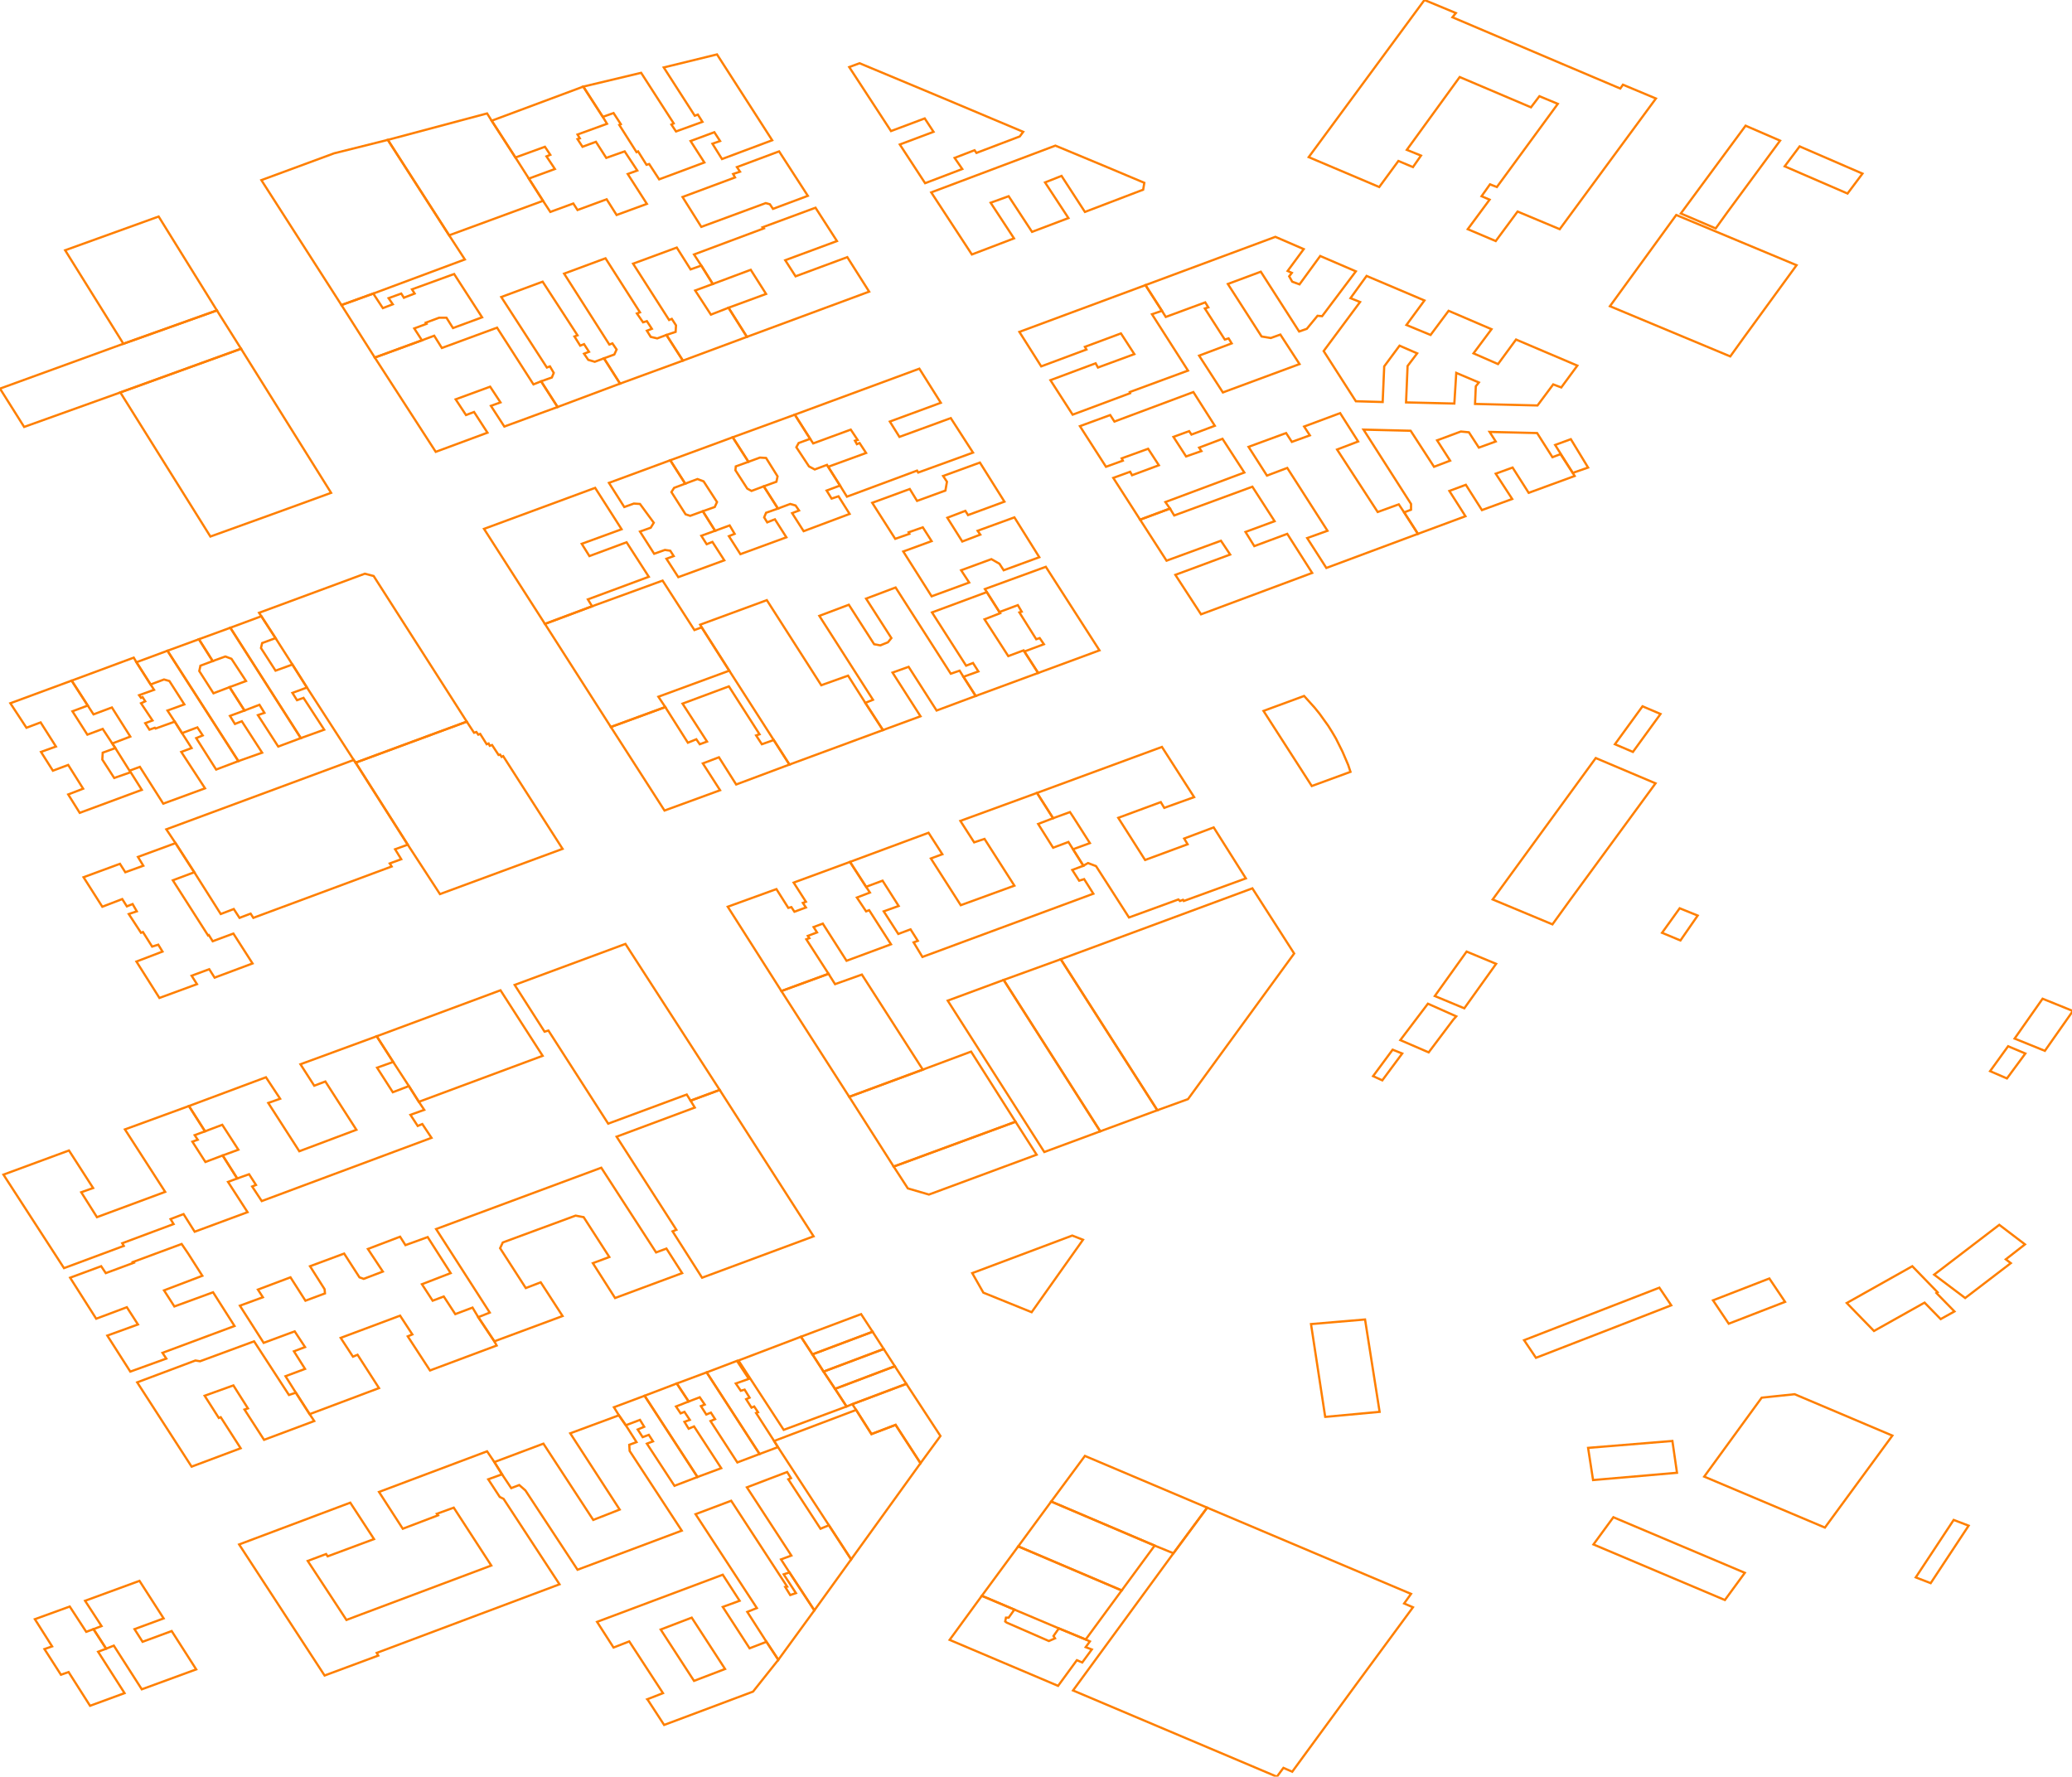 <?xml version="1.0" encoding="iso-8859-1" standalone="no"?>
<!DOCTYPE svg PUBLIC "-//W3C//DTD SVG 1.0//EN" "http://www.w3.org/TR/2001/REC-SVG-20010904/DTD/svg10.dtd">
<svg xmlns="http://www.w3.org/2000/svg" width="933" height="800">
<path style="fill:rgb(255, 0, 0);fill-opacity:0;fill-rule:evenodd;stroke:rgb(255, 127, 0);stroke-width:1;" d="M 483.175, 761.173 L 528.387, 699.396 L 543.572, 678.861 L 635.375, 717.688 L 632.269, 722.002 L 636.238, 723.727 L 610.699, 758.412 L 581.881, 797.757 L 577.912, 796.031 L 574.978, 800 L 483.175, 761.173 z "/>
<path style="fill:rgb(0, 255, 0);fill-opacity:0;fill-rule:evenodd;stroke:rgb(255, 127, 0);stroke-width:1;" d="M 477.653, 431.924 L 563.934, 400 L 582.744, 429.336 L 534.944, 494.909 L 521.139, 499.914 L 477.653, 431.924 z "/>
<path style="fill:rgb(0, 0, 255);fill-opacity:0;fill-rule:evenodd;stroke:rgb(255, 127, 0);stroke-width:1;" d="M 107.679, 695.427 L 157.722, 676.618 L 168.421, 693.011 L 147.541, 700.777 L 146.851, 699.741 L 138.568, 702.847 L 155.997, 729.422 L 162.381, 727.006 L 162.381, 727.006 L 221.225, 704.918 L 204.314, 678.861 L 196.721, 681.622 L 197.239, 682.312 L 181.363, 688.352 L 170.664, 671.786 L 219.327, 653.494 L 222.606, 658.326 L 226.057, 663.848 L 219.845, 666.091 L 225.022, 674.029 L 226.747, 674.892 L 251.941, 713.374 L 169.629, 744.262 L 170.319, 745.47 L 146.16, 754.443 L 107.679, 695.427 z "/>
<path style="fill:rgb(255, 255, 0);fill-opacity:0;fill-rule:evenodd;stroke:rgb(255, 127, 0);stroke-width:1;" d="M 74.892, 373.425 L 159.275, 342.192 L 160.138, 343.399 L 183.607, 380.328 L 177.912, 382.399 L 180.673, 386.885 L 175.496, 388.783 L 176.359, 390.164 L 114.064, 413.287 L 112.856, 411.389 L 107.852, 413.287 L 105.263, 409.318 L 99.396, 411.562 L 87.489, 392.752 L 79.034, 379.638 L 74.892, 373.425 z "/>
<path style="fill:rgb(255, 0, 0);fill-opacity:0;fill-rule:evenodd;stroke:rgb(255, 127, 0);stroke-width:1;" d="M 54.185, 176.704 L 108.542, 157.032 L 149.094, 221.915 L 122.519, 231.579 L 94.737, 241.588 L 54.185, 176.704 z "/>
<path style="fill:rgb(0, 255, 0);fill-opacity:0;fill-rule:evenodd;stroke:rgb(255, 127, 0);stroke-width:1;" d="M 116.652, 275.928 L 164.28, 258.326 L 168.248, 259.362 L 210.181, 324.935 L 160.138, 343.399 L 159.275, 342.192 L 138.223, 309.577 L 131.665, 299.223 L 124.072, 287.317 L 117.688, 277.481 L 116.652, 275.928 z "/>
<path style="fill:rgb(0, 0, 255);fill-opacity:0;fill-rule:evenodd;stroke:rgb(255, 127, 0);stroke-width:1;" d="M 108.024, 587.921 L 118.378, 584.124 L 116.135, 580.673 L 130.802, 575.151 L 137.532, 585.677 L 146.333, 582.399 L 146.16, 580.5 L 139.603, 570.147 L 154.961, 564.452 L 161.864, 575.151 L 163.762, 575.841 L 172.39, 572.563 L 165.66, 562.381 L 180.155, 556.859 L 182.571, 560.656 L 192.58, 557.032 L 202.934, 573.253 L 189.991, 578.257 L 194.823, 585.677 L 199.827, 583.779 L 205.004, 591.717 L 212.77, 588.783 L 215.358, 593.097 L 222.606, 603.969 L 223.641, 605.867 L 193.615, 617.084 L 183.607, 601.726 L 185.677, 600.863 L 180.155, 592.407 L 153.408, 602.416 L 158.93, 610.871 L 161.001, 610.009 L 170.664, 625.022 L 139.431, 636.756 L 133.218, 627.092 L 128.559, 619.672 L 137.36, 616.393 L 132.355, 608.456 L 137.36, 606.557 L 132.701, 599.482 L 118.723, 604.659 L 108.024, 587.921 z "/>
<path style="fill:rgb(255, 255, 0);fill-opacity:0;fill-rule:evenodd;stroke:rgb(255, 127, 0);stroke-width:1;" d="M 160.138, 343.399 L 210.181, 324.935 L 213.46, 329.94 L 214.495, 329.594 L 215.358, 330.802 L 216.221, 330.457 L 219.154, 335.116 L 220.017, 334.771 L 220.535, 335.807 L 221.57, 335.462 L 224.504, 339.948 L 225.194, 339.776 L 225.884, 340.811 L 226.575, 340.466 L 253.322, 382.226 L 198.102, 402.588 L 183.607, 380.328 L 160.138, 343.399 z "/>
<path style="fill:rgb(255, 0, 0);fill-opacity:0;fill-rule:evenodd;stroke:rgb(255, 127, 0);stroke-width:1;" d="M 231.752, 443.486 L 281.622, 425.022 L 324.072, 490.768 L 310.958, 495.6 L 309.232, 492.839 L 273.857, 505.953 L 246.937, 464.021 L 245.211, 464.538 L 231.752, 443.486 z "/>
<path style="fill:rgb(0, 255, 0);fill-opacity:0;fill-rule:evenodd;stroke:rgb(255, 127, 0);stroke-width:1;" d="M 277.653, 511.821 L 312.856, 498.706 L 310.958, 495.6 L 324.072, 490.768 L 366.35, 556.687 L 316.135, 575.324 L 302.847, 554.443 L 304.573, 553.753 L 277.653, 511.821 z "/>
<path style="fill:rgb(0, 0, 255);fill-opacity:0;fill-rule:evenodd;stroke:rgb(255, 127, 0);stroke-width:1;" d="M 117.688, 81.104 L 150.475, 69.025 L 174.633, 62.985 L 202.243, 105.953 L 209.318, 116.825 L 168.076, 132.183 L 153.753, 137.36 L 117.688, 81.104 z "/>
<path style="fill:rgb(255, 255, 0);fill-opacity:0;fill-rule:evenodd;stroke:rgb(255, 127, 0);stroke-width:1;" d="M 382.744, 388.093 L 418.119, 374.978 L 424.331, 384.642 L 419.154, 386.54 L 432.614, 407.593 L 456.773, 398.792 L 443.313, 377.739 L 438.654, 379.292 L 432.442, 369.629 L 466.954, 357.032 L 474.202, 368.421 L 467.472, 371.009 L 474.202, 381.708 L 481.104, 379.12 L 483.175, 382.399 L 487.834, 389.819 L 482.83, 391.717 L 485.936, 396.549 L 488.179, 395.858 L 492.321, 402.416 L 415.358, 430.889 L 411.389, 424.331 L 413.287, 423.641 L 410.009, 418.464 L 404.487, 420.535 L 397.929, 410.354 L 404.659, 407.938 L 397.412, 396.549 L 389.991, 399.31 L 382.744, 388.093 z "/>
<path style="fill:rgb(255, 0, 0);fill-opacity:0;fill-rule:evenodd;stroke:rgb(255, 127, 0);stroke-width:1;" d="M 85.073, 498.016 L 119.758, 485.073 L 126.143, 494.737 L 120.794, 496.635 L 134.771, 518.378 L 160.483, 508.714 L 146.506, 486.972 L 141.501, 488.87 L 135.289, 479.206 L 169.629, 466.609 L 177.049, 478.171 L 169.802, 480.759 L 176.877, 491.803 L 184.124, 489.042 L 188.611, 496.117 L 191.027, 499.741 L 184.814, 501.984 L 188.093, 506.989 L 190.164, 506.126 L 194.305, 512.338 L 117.86, 540.811 L 113.546, 534.254 L 115.272, 533.563 L 112.166, 528.732 L 106.816, 530.63 L 100.259, 520.276 L 107.334, 517.688 L 100.086, 506.471 L 92.321, 509.405 L 85.073, 498.016 z "/>
<path style="fill:rgb(0, 255, 0);fill-opacity:0;fill-rule:evenodd;stroke:rgb(255, 127, 0);stroke-width:1;" d="M 196.376, 553.408 L 270.751, 525.798 L 295.427, 563.934 L 300.086, 562.209 L 307.161, 573.253 L 276.963, 584.469 L 266.954, 568.766 L 274.374, 566.005 L 262.813, 548.059 L 259.189, 547.368 L 226.402, 559.448 L 225.194, 562.036 L 236.756, 579.983 L 243.486, 577.394 L 253.322, 592.58 L 222.606, 603.969 L 215.358, 593.097 L 220.535, 591.027 L 196.376, 553.408 z "/>
<path style="fill:rgb(0, 0, 255);fill-opacity:0;fill-rule:evenodd;stroke:rgb(255, 127, 0);stroke-width:1;" d="M 596.031, 158.067 L 612.425, 135.979 L 608.11, 134.254 L 615.358, 124.245 L 641.415, 135.289 L 633.305, 146.333 L 644.176, 150.82 L 652.286, 139.948 L 671.613, 148.231 L 663.503, 159.103 L 674.547, 163.934 L 682.657, 152.89 L 710.267, 164.625 L 703.02, 174.461 L 699.396, 173.08 L 692.321, 182.571 L 664.193, 181.881 L 664.538, 173.943 L 665.919, 172.217 L 655.738, 167.903 L 654.875, 181.708 L 633.132, 181.191 L 633.822, 164.797 L 638.136, 159.103 L 630.198, 155.651 L 623.296, 164.97 L 622.606, 181.018 L 610.526, 180.673 L 596.031, 158.067 z "/>
<path style="fill:rgb(255, 255, 0);fill-opacity:0;fill-rule:evenodd;stroke:rgb(255, 127, 0);stroke-width:1;" d="M 466.954, 357.032 L 523.21, 336.324 L 537.705, 358.93 L 524.245, 363.762 L 522.692, 361.173 L 503.538, 368.248 L 515.617, 387.23 L 534.771, 380.155 L 533.218, 377.567 L 546.506, 372.563 L 561.001, 395.513 L 533.046, 405.695 L 532.701, 405.177 L 531.32, 405.695 L 530.63, 405.004 L 508.369, 413.115 L 493.529, 389.991 L 489.905, 388.611 L 487.834, 389.819 L 483.175, 382.399 L 490.768, 379.638 L 483.175, 367.731 L 481.795, 365.66 L 474.202, 368.421 L 466.954, 357.032 z "/>
<path style="fill:rgb(255, 0, 0);fill-opacity:0;fill-rule:evenodd;stroke:rgb(255, 127, 0);stroke-width:1;" d="M 245.384, 280.932 L 266.609, 272.994 L 298.361, 261.432 L 312.683, 283.693 L 315.962, 282.485 L 328.387, 301.984 L 296.462, 313.719 L 299.569, 318.378 L 275.065, 327.351 L 245.384, 280.932 z "/>
<path style="fill:rgb(0, 255, 0);fill-opacity:0;fill-rule:evenodd;stroke:rgb(255, 127, 0);stroke-width:1;" d="M 767.386, 664.884 L 793.27, 629.336 L 808.11, 627.783 L 852.114, 646.419 L 821.743, 687.834 L 767.386, 664.884 z "/>
<path style="fill:rgb(0, 0, 255);fill-opacity:0;fill-rule:evenodd;stroke:rgb(255, 127, 0);stroke-width:1;" d="M 724.935, 137.877 L 754.789, 96.808 L 808.973, 119.413 L 785.332, 151.855 L 779.12, 160.483 L 724.935, 137.877 z "/>
<path style="fill:rgb(255, 255, 0);fill-opacity:0;fill-rule:evenodd;stroke:rgb(255, 127, 0);stroke-width:1;" d="M 315.272, 281.277 L 345.298, 270.233 L 369.802, 308.542 L 381.881, 304.228 L 389.646, 316.48 L 397.584, 328.732 L 355.479, 344.262 L 348.404, 333.218 L 328.387, 301.984 L 315.962, 282.485 L 315.272, 281.277 z "/>
<path style="fill:rgb(255, 0, 0);fill-opacity:0;fill-rule:evenodd;stroke:rgb(255, 127, 0);stroke-width:1;" d="M 515.789, 128.387 L 574.288, 106.644 L 587.058, 112.166 L 579.81, 122.002 L 581.708, 122.865 L 580.5, 124.418 L 581.881, 126.833 L 585.16, 128.041 L 594.478, 115.272 L 610.526, 122.174 L 595.341, 142.364 L 593.27, 142.192 L 588.438, 148.059 L 584.987, 149.267 L 567.731, 122.347 L 552.89, 127.869 L 568.076, 151.51 L 572.217, 152.2 L 576.531, 150.647 L 585.16, 163.934 L 550.647, 176.704 L 539.948, 160.138 L 554.616, 154.616 L 553.236, 152.373 L 551.51, 152.89 L 542.537, 138.913 L 544.09, 138.395 L 542.709, 136.152 L 524.935, 142.709 L 523.21, 139.948 L 515.789, 128.387 z "/>
<path style="fill:rgb(0, 255, 0);fill-opacity:0;fill-rule:evenodd;stroke:rgb(255, 127, 0);stroke-width:1;" d="M 222.606, 658.326 L 244.694, 650.043 L 267.127, 684.383 L 279.034, 679.724 L 256.773, 645.384 L 278.689, 637.274 L 281.795, 641.76 L 286.626, 649.353 L 283.348, 650.561 L 283.52, 653.322 L 306.989, 689.215 L 260.052, 706.816 L 236.583, 671.096 L 233.822, 668.68 L 230.198, 670.06 L 226.057, 663.848 L 222.606, 658.326 z "/>
<path style="fill:rgb(0, 0, 255);fill-opacity:0;fill-rule:evenodd;stroke:rgb(255, 127, 0);stroke-width:1;" d="M 268.852, 730.285 L 325.453, 709.06 L 333.046, 720.794 L 325.453, 723.555 L 337.532, 742.192 L 345.125, 739.258 L 350.475, 747.368 L 339.085, 761.691 L 299.051, 776.704 L 291.631, 765.315 L 291.458, 765.142 L 298.533, 762.381 L 283.348, 739.085 L 276.273, 741.846 L 268.852, 730.285 z M 297.498, 733.736 L 312.511, 756.859 L 326.488, 751.51 L 311.475, 728.387 L 297.498, 733.736 z "/>
<path style="fill:rgb(255, 255, 0);fill-opacity:0;fill-rule:evenodd;stroke:rgb(255, 127, 0);stroke-width:1;" d="M 217.947, 238.136 L 267.99, 219.672 L 279.896, 238.309 L 261.95, 244.866 L 265.401, 250.388 L 282.14, 244.176 L 292.148, 259.707 L 264.711, 269.888 L 266.609, 272.994 L 245.384, 280.932 L 217.947, 238.136 z "/>
<path style="fill:rgb(255, 0, 0);fill-opacity:0;fill-rule:evenodd;stroke:rgb(255, 127, 0);stroke-width:1;" d="M 168.766, 161.001 L 189.991, 153.236 L 195.513, 151.165 L 198.965, 156.687 L 223.814, 147.541 L 240.207, 173.08 L 243.658, 171.7 L 251.079, 183.261 L 227.092, 192.062 L 221.053, 182.744 L 225.367, 181.191 L 220.708, 174.116 L 205.177, 179.81 L 209.836, 186.885 L 213.46, 185.505 L 219.5, 194.823 L 196.204, 203.451 L 168.766, 161.001 z "/>
<path style="fill:rgb(0, 255, 0);fill-opacity:0;fill-rule:evenodd;stroke:rgb(255, 127, 0);stroke-width:1;" d="M 348.576, 648.835 L 385.505, 634.858 L 392.407, 645.729 L 403.279, 641.588 L 414.495, 658.844 L 383.261, 702.157 L 373.253, 686.799 L 350.302, 651.596 L 348.576, 648.835 z "/>
<path style="fill:rgb(0, 0, 255);fill-opacity:0;fill-rule:evenodd;stroke:rgb(255, 127, 0);stroke-width:1;" d="M 672.131, 405.004 L 718.55, 341.329 L 745.47, 352.718 L 707.161, 405.004 L 699.051, 416.221 L 672.131, 405.004 z "/>
<path style="fill:rgb(255, 255, 0);fill-opacity:0;fill-rule:evenodd;stroke:rgb(255, 127, 0);stroke-width:1;" d="M 613.978, 193.443 L 635.203, 193.96 L 645.729, 210.181 L 652.977, 207.42 L 647.11, 198.274 L 657.808, 194.305 L 661.432, 194.651 L 665.919, 201.553 L 673.512, 198.792 L 670.751, 194.478 L 692.148, 194.996 L 699.051, 205.867 L 702.675, 204.487 L 708.197, 212.942 L 709.06, 214.323 L 688.352, 221.915 L 681.104, 210.526 L 673.512, 213.287 L 680.932, 224.676 L 667.299, 229.681 L 660.052, 218.292 L 652.632, 221.053 L 659.879, 232.442 L 638.481, 240.38 L 632.269, 230.716 L 635.375, 229.508 L 635.375, 226.92 L 613.978, 193.443 z "/>
<path style="fill:rgb(255, 0, 0);fill-opacity:0;fill-rule:evenodd;stroke:rgb(255, 127, 0);stroke-width:1;" d="M 275.065, 327.351 L 299.569, 318.378 L 309.75, 334.426 L 313.546, 332.873 L 315.099, 335.116 L 318.378, 333.909 L 307.334, 316.825 L 328.214, 309.06 L 342.019, 330.63 L 340.466, 331.148 L 343.054, 335.116 L 348.404, 333.218 L 355.479, 344.262 L 331.493, 353.236 L 323.727, 340.984 L 316.48, 343.745 L 324.245, 355.824 L 299.223, 364.97 L 275.065, 327.351 z "/>
<path style="fill:rgb(0, 255, 0);fill-opacity:0;fill-rule:evenodd;stroke:rgb(255, 127, 0);stroke-width:1;" d="M 513.374, 233.995 L 526.833, 228.991 L 528.732, 232.097 L 563.934, 219.154 L 573.943, 234.685 L 560.828, 239.517 L 564.797, 245.902 L 579.638, 240.38 L 590.854, 257.981 L 540.811, 276.618 L 529.249, 258.844 L 553.926, 249.698 L 549.784, 243.486 L 525.28, 252.459 L 513.374, 233.995 z "/>
<path style="fill:rgb(0, 0, 255);fill-opacity:0;fill-rule:evenodd;stroke:rgb(255, 127, 0);stroke-width:1;" d="M 357.895, 186.713 L 413.978, 166.005 L 423.641, 181.363 L 400.69, 189.819 L 405.004, 196.721 L 428.128, 188.266 L 438.136, 203.796 L 413.46, 212.77 L 412.942, 211.907 L 381.363, 223.641 L 378.257, 218.637 L 372.908, 210.181 L 389.991, 203.969 L 387.058, 199.482 L 385.85, 200 L 384.987, 198.447 L 386.195, 198.102 L 383.089, 193.443 L 366.178, 199.655 L 364.797, 197.584 L 357.895, 186.713 z "/>
<path style="fill:rgb(255, 255, 0);fill-opacity:0;fill-rule:evenodd;stroke:rgb(255, 127, 0);stroke-width:1;" d="M 451.941, 441.242 L 477.653, 431.924 L 521.139, 499.914 L 495.427, 509.405 L 451.941, 441.242 z "/>
<path style="fill:rgb(255, 0, 0);fill-opacity:0;fill-rule:evenodd;stroke:rgb(255, 127, 0);stroke-width:1;" d="M 174.633, 62.985 L 219.327, 51.078 L 221.398, 54.357 L 232.097, 70.923 L 238.136, 80.414 L 244.521, 90.423 L 202.243, 105.953 L 174.633, 62.985 z "/>
<path style="fill:rgb(0, 255, 0);fill-opacity:0;fill-rule:evenodd;stroke:rgb(255, 127, 0);stroke-width:1;" d="M 382.399, 493.874 L 415.531, 481.622 L 437.274, 473.512 L 457.291, 505.091 L 402.416, 525.28 L 382.399, 493.874 z "/>
<path style="fill:rgb(0, 0, 255);fill-opacity:0;fill-rule:evenodd;stroke:rgb(255, 127, 0);stroke-width:1;" d="M 61.777, 622.433 L 88.007, 612.597 L 90.078, 612.942 L 114.409, 603.969 L 130.112, 628.128 L 133.218, 627.092 L 139.431, 636.756 L 141.501, 639.862 L 118.896, 648.318 L 110.095, 634.685 L 111.648, 634.167 L 105.091, 623.814 L 92.148, 628.473 L 98.533, 638.481 L 99.396, 638.136 L 108.369, 652.114 L 86.281, 660.397 L 61.777, 622.433 z "/>
<path style="fill:rgb(255, 255, 0);fill-opacity:0;fill-rule:evenodd;stroke:rgb(255, 127, 0);stroke-width:1;" d="M 426.747, 450.561 L 451.941, 441.242 L 495.427, 509.405 L 470.233, 518.723 L 426.747, 450.561 z "/>
<path style="fill:rgb(255, 0, 0);fill-opacity:0;fill-rule:evenodd;stroke:rgb(255, 127, 0);stroke-width:1;" d="M 459.016, 149.439 L 515.789, 128.387 L 523.21, 139.948 L 518.723, 141.501 L 534.944, 166.868 L 508.714, 176.531 L 508.887, 177.049 L 483.003, 186.713 L 472.994, 171.182 L 493.356, 163.589 L 494.392, 165.487 L 510.785, 159.448 L 504.745, 150.129 L 488.525, 156.169 L 489.215, 157.377 L 468.852, 164.97 L 459.016, 149.439 z "/>
<path style="fill:rgb(0, 255, 0);fill-opacity:0;fill-rule:evenodd;stroke:rgb(255, 127, 0);stroke-width:1;" d="M 312.511, 114.582 L 343.917, 102.847 L 343.399, 102.33 L 367.213, 93.529 L 376.877, 108.542 L 353.581, 117.17 L 358.24, 124.418 L 381.536, 115.789 L 391.372, 131.32 L 336.324, 151.682 L 328.041, 138.568 L 344.953, 132.355 L 338.05, 121.484 L 320.966, 127.869 L 315.789, 119.586 L 312.511, 114.582 z "/>
<path style="fill:rgb(0, 0, 255);fill-opacity:0;fill-rule:evenodd;stroke:rgb(255, 127, 0);stroke-width:1;" d="M 37.619, 394.996 L 54.012, 388.956 L 56.428, 392.752 L 64.538, 389.819 L 62.123, 385.85 L 79.034, 379.638 L 87.489, 392.752 L 77.826, 396.376 L 93.701, 421.225 L 94.047, 421.053 L 95.772, 423.814 L 105.091, 420.362 L 113.719, 433.822 L 96.635, 440.207 L 94.219, 436.411 L 86.281, 439.344 L 88.697, 443.141 L 71.786, 449.353 L 61.432, 432.959 L 73.166, 428.473 L 71.268, 425.367 L 68.507, 426.23 L 64.366, 419.672 L 63.503, 420.017 L 57.981, 411.562 L 61.605, 410.354 L 59.707, 407.075 L 57.118, 408.11 L 55.047, 404.832 L 46.074, 408.283 L 37.619, 394.996 z "/>
<path style="fill:rgb(255, 255, 0);fill-opacity:0;fill-rule:evenodd;stroke:rgb(255, 127, 0);stroke-width:1;" d="M 562.209, 201.208 L 579.12, 194.996 L 581.708, 198.965 L 589.819, 196.031 L 587.23, 192.062 L 603.451, 186.022 L 611.562, 198.792 L 602.071, 202.416 L 620.362, 230.544 L 629.853, 227.092 L 632.269, 230.716 L 638.481, 240.38 L 597.239, 255.738 L 588.611, 242.278 L 597.757, 238.999 L 579.638, 210.699 L 570.492, 214.15 L 562.209, 201.208 z "/>
<path style="fill:rgb(255, 0, 0);fill-opacity:0;fill-rule:evenodd;stroke:rgb(255, 127, 0);stroke-width:1;" d="M 419.327, 86.626 L 475.237, 65.574 L 498.878, 75.41 L 515.272, 82.312 L 514.754, 85.418 L 488.525, 95.427 L 477.998, 79.206 L 470.578, 82.14 L 481.104, 98.188 L 464.711, 104.4 L 454.185, 88.352 L 446.074, 91.286 L 456.601, 107.334 L 437.619, 114.582 L 419.327, 86.626 z "/>
<path style="fill:rgb(0, 255, 0);fill-opacity:0;fill-rule:evenodd;stroke:rgb(255, 127, 0);stroke-width:1;" d="M 327.696, 408.283 L 349.612, 400.345 L 354.961, 408.801 L 356.342, 408.456 L 357.722, 410.526 L 362.899, 408.628 L 361.519, 406.557 L 362.899, 406.04 L 357.377, 397.412 L 382.744, 388.093 L 389.991, 399.31 L 391.717, 401.898 L 385.85, 404.142 L 389.991, 410.354 L 391.372, 409.836 L 401.208, 425.194 L 381.191, 432.614 L 370.492, 415.876 L 366.35, 417.429 L 367.903, 419.845 L 363.762, 421.398 L 364.452, 422.433 L 363.072, 422.951 L 373.08, 438.481 L 351.855, 446.247 L 327.696, 408.283 z "/>
<path style="fill:rgb(0, 0, 255);fill-opacity:0;fill-rule:evenodd;stroke:rgb(255, 127, 0);stroke-width:1;" d="M 169.629, 466.609 L 225.367, 445.902 L 244.349, 475.41 L 188.611, 496.117 L 184.124, 489.042 L 177.049, 478.171 L 169.629, 466.609 z "/>
<path style="fill:rgb(255, 255, 0);fill-opacity:0;fill-rule:evenodd;stroke:rgb(255, 127, 0);stroke-width:1;" d="M 31.579, 575.324 L 45.556, 570.147 L 47.627, 573.253 L 60.224, 568.594 L 59.879, 568.248 L 81.795, 560.138 L 84.728, 564.452 L 91.113, 574.461 L 73.857, 581.018 L 78.516, 588.266 L 95.945, 581.881 L 105.608, 597.066 L 73.166, 609.146 L 74.892, 611.734 L 58.671, 617.601 L 48.318, 601.381 L 62.123, 596.376 L 57.118, 588.611 L 43.313, 593.788 L 31.579, 575.324 z "/>
<path style="fill:rgb(255, 0, 0);fill-opacity:0;fill-rule:evenodd;stroke:rgb(255, 127, 0);stroke-width:1;" d="M 486.281, 191.89 L 499.914, 186.885 L 501.812, 189.819 L 537.36, 176.531 L 547.023, 191.717 L 536.497, 195.686 L 535.462, 194.133 L 528.387, 196.721 L 534.081, 205.522 L 540.984, 203.106 L 539.948, 201.553 L 550.475, 197.584 L 560.311, 212.77 L 524.763, 226.057 L 526.833, 228.991 L 513.374, 233.995 L 501.294, 215.186 L 508.887, 212.425 L 509.75, 213.978 L 521.829, 209.491 L 516.997, 202.071 L 505.091, 206.385 L 505.608, 207.42 L 498.016, 210.181 L 486.281, 191.89 z "/>
<path style="fill:rgb(0, 255, 0);fill-opacity:0;fill-rule:evenodd;stroke:rgb(255, 127, 0);stroke-width:1;" d="M 392.752, 226.402 L 409.664, 220.19 L 412.942, 225.539 L 425.712, 220.88 L 426.402, 216.911 L 424.676, 214.323 L 441.242, 208.283 L 452.286, 225.884 L 435.893, 231.924 L 434.685, 230.026 L 426.575, 233.132 L 433.305, 243.831 L 441.415, 240.725 L 440.207, 238.999 L 456.773, 232.959 L 467.99, 250.906 L 451.941, 256.773 L 450.043, 253.84 L 446.419, 251.769 L 432.787, 256.773 L 436.411, 262.295 L 419.5, 268.507 L 406.73, 248.318 L 419.5, 243.658 L 415.531, 237.446 L 409.146, 239.689 L 409.491, 240.38 L 403.106, 242.623 L 392.752, 226.402 z "/>
<path style="fill:rgb(0, 0, 255);fill-opacity:0;fill-rule:evenodd;stroke:rgb(255, 127, 0);stroke-width:1;" d="M 368.939, 277.308 L 382.226, 272.304 L 393.615, 290.078 L 396.376, 290.595 L 399.827, 289.215 L 401.381, 287.317 L 389.991, 269.543 L 403.279, 264.538 L 428.128, 303.365 L 432.097, 301.984 L 433.822, 304.745 L 439.344, 313.374 L 421.743, 319.931 L 409.146, 300.259 L 401.898, 302.847 L 414.495, 322.519 L 397.584, 328.732 L 389.646, 316.48 L 393.097, 315.099 L 368.939, 277.308 z "/>
<path style="fill:rgb(255, 255, 0);fill-opacity:0;fill-rule:evenodd;stroke:rgb(255, 127, 0);stroke-width:1;" d="M 351.855, 446.247 L 373.08, 438.481 L 376.014, 443.141 L 388.093, 438.827 L 415.531, 481.622 L 382.399, 493.874 L 351.855, 446.247 z "/>
<path style="fill:rgb(255, 0, 0);fill-opacity:0;fill-rule:evenodd;stroke:rgb(255, 127, 0);stroke-width:1;" d="M 32.269, 306.471 L 60.224, 296.117 L 61.432, 298.188 L 67.817, 308.197 L 69.37, 310.613 L 62.64, 313.028 L 63.503, 314.236 L 64.193, 313.891 L 65.401, 315.789 L 63.503, 316.652 L 68.68, 324.418 L 65.401, 325.626 L 67.299, 328.559 L 69.715, 327.696 L 70.06, 328.041 L 78.689, 324.935 L 81.967, 330.112 L 86.281, 336.842 L 81.622, 338.568 L 92.321, 354.961 L 73.512, 361.864 L 62.985, 345.298 L 58.326, 347.023 L 51.941, 336.842 L 50.561, 334.771 L 58.671, 331.665 L 50.388, 318.55 L 42.105, 321.657 L 39.517, 317.688 L 32.269, 306.471 z "/>
<path style="fill:rgb(0, 255, 0);fill-opacity:0;fill-rule:evenodd;stroke:rgb(255, 127, 0);stroke-width:1;" d="M 473.339, 676.1 L 488.525, 655.565 L 543.572, 678.861 L 528.387, 699.396 L 519.931, 695.945 L 473.339, 676.1 z "/>
<path style="fill:rgb(0, 0, 255);fill-opacity:0;fill-rule:evenodd;stroke:rgb(255, 127, 0);stroke-width:1;" d="M 442.105, 718.55 L 458.499, 696.29 L 505.091, 716.135 L 488.87, 738.223 L 476.79, 733.218 L 456.773, 724.763 L 442.105, 718.55 z "/>
<path style="fill:rgb(255, 255, 0);fill-opacity:0;fill-rule:evenodd;stroke:rgb(255, 127, 0);stroke-width:1;" d="M 313.201, 681.795 L 329.249, 675.755 L 354.443, 714.409 L 353.581, 714.582 L 355.824, 718.205 L 358.412, 717.343 L 352.89, 708.887 L 355.479, 708.024 L 366.695, 725.108 L 350.475, 747.368 L 345.125, 739.258 L 336.497, 725.798 L 340.811, 724.072 L 313.201, 681.795 z "/>
<path style="fill:rgb(255, 0, 0);fill-opacity:0;fill-rule:evenodd;stroke:rgb(255, 127, 0);stroke-width:1;" d="M 458.499, 696.29 L 473.339, 676.1 L 519.931, 695.945 L 505.091, 716.135 L 458.499, 696.29 z "/>
<path style="fill:rgb(0, 255, 0);fill-opacity:0;fill-rule:evenodd;stroke:rgb(255, 127, 0);stroke-width:1;" d="M 254.012, 123.21 L 272.649, 116.307 L 288.179, 140.638 L 286.799, 141.156 L 289.56, 145.125 L 291.286, 144.607 L 293.529, 148.059 L 291.286, 148.921 L 293.011, 151.682 L 295.945, 152.373 L 300.086, 150.82 L 307.506, 162.381 L 279.206, 172.735 L 271.959, 161.346 L 276.618, 159.62 L 277.653, 157.377 L 275.755, 154.616 L 274.374, 155.134 L 254.012, 123.21 z "/>
<path style="fill:rgb(0, 0, 255);fill-opacity:0;fill-rule:evenodd;stroke:rgb(255, 127, 0);stroke-width:1;" d="M 225.712, 133.736 L 244.349, 126.833 L 260.052, 150.992 L 258.671, 151.51 L 261.26, 155.651 L 262.985, 154.961 L 265.229, 158.412 L 262.985, 159.275 L 264.884, 162.036 L 267.817, 162.899 L 271.959, 161.346 L 279.206, 172.735 L 251.079, 183.261 L 243.658, 171.7 L 248.49, 169.974 L 249.353, 167.903 L 247.627, 164.97 L 246.247, 165.487 L 225.712, 133.736 z "/>
<path style="fill:rgb(255, 255, 0);fill-opacity:0;fill-rule:evenodd;stroke:rgb(255, 127, 0);stroke-width:1;" d="M 336.324, 669.715 L 354.443, 662.813 L 356.169, 665.574 L 354.961, 666.091 L 369.456, 688.352 L 373.253, 686.799 L 383.261, 702.157 L 366.695, 725.108 L 355.479, 708.024 L 351.682, 702.157 L 356.342, 700.431 L 336.324, 669.715 z "/>
<path style="fill:rgb(255, 0, 0);fill-opacity:0;fill-rule:evenodd;stroke:rgb(255, 127, 0);stroke-width:1;" d="M 301.812, 207.248 L 329.94, 196.894 L 337.015, 207.938 L 331.32, 210.009 L 331.148, 211.734 L 336.497, 220.017 L 338.395, 221.053 L 343.917, 218.982 L 350.302, 228.991 L 344.953, 230.889 L 344.09, 232.959 L 345.47, 235.203 L 348.921, 233.822 L 354.098, 241.933 L 333.391, 249.525 L 328.214, 241.415 L 330.802, 240.38 L 328.559, 236.583 L 322.002, 238.999 L 316.48, 230.198 L 321.829, 228.3 L 322.865, 226.057 L 316.825, 216.739 L 314.064, 215.703 L 308.542, 217.774 L 301.812, 207.248 z "/>
<path style="fill:rgb(0, 255, 0);fill-opacity:0;fill-rule:evenodd;stroke:rgb(255, 127, 0);stroke-width:1;" d="M 329.94, 196.894 L 357.895, 186.713 L 364.797, 197.584 L 359.62, 199.482 L 358.585, 201.381 L 364.28, 210.009 L 366.868, 211.389 L 372.39, 209.318 L 372.908, 210.181 L 378.257, 218.637 L 372.217, 220.88 L 374.461, 224.504 L 377.567, 223.469 L 382.571, 231.406 L 361.864, 239.172 L 356.687, 231.061 L 359.793, 229.853 L 358.24, 227.61 L 355.824, 226.92 L 350.302, 228.991 L 343.917, 218.982 L 349.612, 216.911 L 350.129, 214.495 L 344.953, 206.212 L 342.192, 206.04 L 337.015, 207.938 L 329.94, 196.894 z "/>
<path style="fill:rgb(0, 0, 255);fill-opacity:0;fill-rule:evenodd;stroke:rgb(255, 127, 0);stroke-width:1;" d="M 274.202, 217.429 L 301.812, 207.248 L 308.542, 217.774 L 303.538, 219.672 L 302.33, 221.57 L 308.714, 231.579 L 310.785, 232.269 L 316.48, 230.198 L 322.002, 238.999 L 315.789, 241.242 L 318.205, 245.039 L 320.794, 244.003 L 326.143, 252.286 L 305.436, 259.879 L 300.086, 251.596 L 303.365, 250.388 L 301.812, 247.972 L 299.396, 247.627 L 294.564, 249.353 L 288.179, 239.344 L 293.011, 237.619 L 294.392, 235.375 L 288.179, 226.92 L 285.418, 226.747 L 281.104, 228.3 L 274.202, 217.429 z "/>
<path style="fill:rgb(255, 255, 0);fill-opacity:0;fill-rule:evenodd;stroke:rgb(255, 127, 0);stroke-width:1;" d="M 285.073, 118.723 L 304.745, 111.475 L 310.958, 121.311 L 315.789, 119.586 L 320.966, 127.869 L 313.028, 130.802 L 320.104, 141.674 L 328.041, 138.568 L 336.324, 151.682 L 307.506, 162.381 L 300.086, 150.82 L 304.228, 149.439 L 304.4, 146.506 L 302.502, 143.572 L 301.294, 144.09 L 285.073, 118.723 z "/>
<path style="fill:rgb(255, 0, 0);fill-opacity:0;fill-rule:evenodd;stroke:rgb(255, 127, 0);stroke-width:1;" d="M 38.309, 720.794 L 62.813, 711.821 L 73.684, 728.732 L 60.569, 733.563 L 64.193, 739.258 L 77.308, 734.426 L 88.352, 751.682 L 63.848, 760.656 L 51.251, 740.984 L 47.8, 742.364 L 42.105, 733.563 L 45.729, 732.183 L 38.309, 720.794 z "/>
<path style="fill:rgb(0, 255, 0);fill-opacity:0;fill-rule:evenodd;stroke:rgb(255, 127, 0);stroke-width:1;" d="M 427.61, 738.395 L 442.105, 718.55 L 456.773, 724.763 L 454.185, 728.387 L 452.977, 728.387 L 452.632, 730.112 L 453.322, 730.63 L 472.304, 738.913 L 475.065, 737.705 L 474.374, 736.67 L 476.79, 733.218 L 488.87, 738.223 L 490.768, 739.085 L 488.87, 741.674 L 491.631, 742.709 L 487.317, 748.576 L 484.901, 747.541 L 476.445, 759.103 L 427.61, 738.395 z "/>
<path style="fill:rgb(0, 0, 255);fill-opacity:0;fill-rule:evenodd;stroke:rgb(255, 127, 0);stroke-width:1;" d="M 153.753, 137.36 L 168.076, 132.183 L 172.39, 138.74 L 176.877, 137.015 L 174.978, 134.254 L 180.673, 132.183 L 181.881, 134.081 L 182.226, 133.909 L 186.713, 132.183 L 185.505, 130.285 L 204.487, 123.382 L 217.084, 142.882 L 203.969, 147.714 L 201.035, 143.054 L 197.757, 143.054 L 191.717, 145.298 L 192.062, 145.815 L 186.54, 147.886 L 189.991, 153.236 L 168.766, 161.001 L 153.753, 137.36 z "/>
<path style="fill:rgb(255, 255, 0);fill-opacity:0;fill-rule:evenodd;stroke:rgb(255, 127, 0);stroke-width:1;" d="M 443.486, 265.229 L 470.923, 255.22 L 495.082, 292.839 L 467.472, 303.02 L 461.26, 293.356 L 470.06, 290.078 L 468.162, 287.317 L 466.609, 287.834 L 459.016, 275.755 L 460.052, 275.41 L 458.326, 272.476 L 450.043, 275.582 L 444.349, 266.609 L 443.486, 265.229 z "/>
<path style="fill:rgb(255, 0, 0);fill-opacity:0;fill-rule:evenodd;stroke:rgb(255, 127, 0);stroke-width:1;" d="M 332.528, 612.597 L 360.656, 601.898 L 365.833, 609.836 L 370.837, 617.601 L 376.014, 625.367 L 381.191, 633.305 L 352.89, 643.831 L 332.528, 612.597 z "/>
<path style="fill:rgb(0, 255, 0);fill-opacity:0;fill-rule:evenodd;stroke:rgb(255, 127, 0);stroke-width:1;" d="M 590.336, 596.204 L 614.668, 594.133 L 621.225, 635.72 L 597.066, 637.964 L 596.721, 637.964 L 590.336, 596.204 z "/>
<path style="fill:rgb(0, 0, 255);fill-opacity:0;fill-rule:evenodd;stroke:rgb(255, 127, 0);stroke-width:1;" d="M 402.416, 525.28 L 457.291, 505.091 L 466.782, 519.931 L 418.292, 537.877 L 408.801, 535.116 L 402.416, 525.28 z "/>
<path style="fill:rgb(255, 255, 0);fill-opacity:0;fill-rule:evenodd;stroke:rgb(255, 127, 0);stroke-width:1;" d="M 419.672, 275.755 L 444.349, 266.609 L 450.043, 275.582 L 450.388, 276.1 L 443.313, 278.861 L 454.012, 295.427 L 460.915, 292.839 L 461.26, 293.356 L 467.472, 303.02 L 439.344, 313.374 L 433.822, 304.745 L 440.552, 302.33 L 438.136, 298.533 L 435.03, 299.741 L 419.672, 275.755 z "/>
<path style="fill:rgb(255, 0, 0);fill-opacity:0;fill-rule:evenodd;stroke:rgb(255, 127, 0);stroke-width:1;" d="M 717.515, 695.427 L 726.488, 683.175 L 785.677, 708.197 L 776.704, 720.449 L 717.515, 695.427 z "/>
<path style="fill:rgb(0, 255, 0);fill-opacity:0;fill-rule:evenodd;stroke:rgb(255, 127, 0);stroke-width:1;" d="M 307.334, 88.697 L 330.975, 79.897 L 330.112, 78.343 L 333.218, 77.308 L 331.838, 75.237 L 350.82, 68.162 L 363.762, 88.18 L 348.059, 94.047 L 346.678, 91.976 L 344.78, 91.458 L 315.789, 102.157 L 307.334, 88.697 z "/>
<path style="fill:rgb(0, 0, 255);fill-opacity:0;fill-rule:evenodd;stroke:rgb(255, 127, 0);stroke-width:1;" d="M 756.859, 96.117 L 786.022, 56.6 L 801.553, 63.331 L 777.912, 95.427 L 772.563, 102.847 L 756.859, 96.117 z "/>
<path style="fill:rgb(255, 255, 0);fill-opacity:0;fill-rule:evenodd;stroke:rgb(255, 127, 0);stroke-width:1;" d="M 568.939, 320.104 L 587.23, 313.374 L 591.89, 318.55 L 594.133, 321.311 L 598.102, 326.833 L 599.827, 329.594 L 601.553, 332.528 L 604.487, 338.395 L 607.075, 344.435 L 608.11, 347.541 L 590.682, 353.926 L 568.939, 320.104 z "/>
<path style="fill:rgb(255, 0, 0);fill-opacity:0;fill-rule:evenodd;stroke:rgb(255, 127, 0);stroke-width:1;" d="M 437.791, 573.253 L 482.83, 556.342 L 487.662, 558.24 L 476.273, 574.288 L 464.538, 590.854 L 442.796, 582.053 L 437.791, 573.253 z "/>
<path style="fill:rgb(0, 255, 0);fill-opacity:0;fill-rule:evenodd;stroke:rgb(255, 127, 0);stroke-width:1;" d="M 75.41, 293.011 L 89.56, 287.834 L 95.772, 297.67 L 90.25, 299.741 L 89.733, 302.157 L 96.117, 312.166 L 103.365, 309.405 L 110.095, 319.931 L 103.538, 322.347 L 105.781, 325.971 L 108.887, 324.763 L 118.033, 338.913 L 107.334, 342.709 L 75.41, 293.011 z "/>
<path style="fill:rgb(0, 0, 255);fill-opacity:0;fill-rule:evenodd;stroke:rgb(255, 127, 0);stroke-width:1;" d="M 89.56, 287.834 L 103.71, 282.657 L 135.462, 332.355 L 125.28, 336.152 L 116.135, 322.002 L 119.068, 320.966 L 116.825, 317.343 L 110.095, 319.931 L 103.365, 309.405 L 110.785, 306.644 L 104.228, 296.635 L 101.467, 295.6 L 95.772, 297.67 L 89.56, 287.834 z "/>
<path style="fill:rgb(255, 255, 0);fill-opacity:0;fill-rule:evenodd;stroke:rgb(255, 127, 0);stroke-width:1;" d="M 103.71, 282.657 L 117.688, 277.481 L 124.072, 287.317 L 118.033, 289.56 L 117.515, 291.803 L 124.072, 301.984 L 131.665, 299.223 L 138.223, 309.577 L 131.665, 311.993 L 133.736, 315.272 L 136.67, 314.236 L 145.988, 328.559 L 135.462, 332.355 L 103.71, 282.657 z "/>
<path style="fill:rgb(255, 0, 0);fill-opacity:0;fill-rule:evenodd;stroke:rgb(255, 127, 0);stroke-width:1;" d="M 61.432, 298.188 L 75.41, 293.011 L 107.334, 342.709 L 97.325, 346.506 L 88.352, 332.355 L 91.286, 331.148 L 88.87, 327.524 L 81.967, 330.112 L 78.689, 324.935 L 75.41, 319.931 L 83.003, 317.17 L 76.273, 306.644 L 73.857, 305.953 L 67.817, 308.197 L 61.432, 298.188 z "/>
<path style="fill:rgb(0, 255, 0);fill-opacity:0;fill-rule:evenodd;stroke:rgb(255, 127, 0);stroke-width:1;" d="M 831.579, 586.713 L 861.087, 570.147 L 872.476, 581.881 L 871.959, 582.226 L 880.069, 590.509 L 873.857, 593.96 L 866.609, 586.54 L 843.831, 599.31 L 831.579, 586.713 z "/>
<path style="fill:rgb(0, 0, 255);fill-opacity:0;fill-rule:evenodd;stroke:rgb(255, 127, 0);stroke-width:1;" d="M 383.779, 632.269 L 408.11, 623.123 L 423.469, 646.592 L 414.495, 658.844 L 403.279, 641.588 L 392.407, 645.729 L 385.505, 634.858 L 383.779, 632.269 z "/>
<path style="fill:rgb(255, 255, 0);fill-opacity:0;fill-rule:evenodd;stroke:rgb(255, 127, 0);stroke-width:1;" d="M 686.281, 603.451 L 747.196, 579.81 L 752.545, 587.748 L 727.696, 597.412 L 691.631, 611.389 L 686.281, 603.451 z "/>
<path style="fill:rgb(255, 0, 0);fill-opacity:0;fill-rule:evenodd;stroke:rgb(255, 127, 0);stroke-width:1;" d="M 870.923, 573.943 L 900.259, 551.51 L 911.821, 560.311 L 903.192, 567.041 L 905.436, 568.766 L 884.901, 584.469 L 870.923, 573.943 z "/>
<path style="fill:rgb(0, 255, 0);fill-opacity:0;fill-rule:evenodd;stroke:rgb(255, 127, 0);stroke-width:1;" d="M 715.099, 651.941 L 753.063, 648.835 L 755.134, 663.158 L 721.311, 666.091 L 717.343, 666.437 L 715.099, 651.941 z "/>
<path style="fill:rgb(0, 0, 255);fill-opacity:0;fill-rule:evenodd;stroke:rgb(255, 127, 0);stroke-width:1;" d="M 290.25, 628.473 L 304.745, 622.951 L 310.095, 631.061 L 304.4, 633.305 L 306.471, 636.411 L 308.197, 635.72 L 310.613, 639.344 L 308.197, 640.207 L 310.095, 643.313 L 312.511, 642.278 L 324.763, 661.087 L 314.064, 665.056 L 290.25, 628.473 z "/>
<path style="fill:rgb(255, 255, 0);fill-opacity:0;fill-rule:evenodd;stroke:rgb(255, 127, 0);stroke-width:1;" d="M 276.445, 633.65 L 290.25, 628.473 L 314.064, 665.056 L 303.71, 669.025 L 291.286, 650.043 L 294.047, 649.008 L 292.148, 646.074 L 289.387, 647.11 L 287.144, 643.658 L 290.078, 642.45 L 288.179, 639.344 L 281.795, 641.76 L 278.689, 637.274 L 276.445, 633.65 z "/>
<path style="fill:rgb(255, 0, 0);fill-opacity:0;fill-rule:evenodd;stroke:rgb(255, 127, 0);stroke-width:1;" d="M 304.745, 622.951 L 318.205, 617.947 L 342.019, 654.702 L 332.01, 658.499 L 319.931, 639.862 L 322.002, 638.999 L 320.104, 636.066 L 318.033, 636.928 L 315.617, 633.132 L 317.343, 632.442 L 315.099, 629.163 L 310.095, 631.061 L 304.745, 622.951 z "/>
<path style="fill:rgb(0, 255, 0);fill-opacity:0;fill-rule:evenodd;stroke:rgb(255, 127, 0);stroke-width:1;" d="M 318.205, 617.947 L 331.838, 612.77 L 337.187, 620.88 L 331.32, 622.951 L 333.563, 626.23 L 335.289, 625.712 L 337.532, 629.336 L 335.979, 630.026 L 338.395, 633.822 L 339.603, 633.305 L 341.329, 635.893 L 340.466, 636.238 L 348.576, 648.835 L 350.302, 651.596 L 342.019, 654.702 L 318.205, 617.947 z "/>
<path style="fill:rgb(0, 0, 255);fill-opacity:0;fill-rule:evenodd;stroke:rgb(255, 127, 0);stroke-width:1;" d="M 646.074, 448.49 L 660.397, 428.473 L 673.684, 433.995 L 659.362, 454.012 L 646.074, 448.49 z "/>
<path style="fill:rgb(255, 255, 0);fill-opacity:0;fill-rule:evenodd;stroke:rgb(255, 127, 0);stroke-width:1;" d="M 771.355, 585.505 L 796.721, 575.669 L 803.796, 586.195 L 778.43, 596.031 L 771.355, 585.505 z "/>
<path style="fill:rgb(255, 0, 0);fill-opacity:0;fill-rule:evenodd;stroke:rgb(255, 127, 0);stroke-width:1;" d="M 803.624, 74.892 L 810.354, 65.919 L 838.654, 78.171 L 831.924, 87.144 L 803.624, 74.892 z "/>
<path style="fill:rgb(0, 255, 0);fill-opacity:0;fill-rule:evenodd;stroke:rgb(255, 127, 0);stroke-width:1;" d="M 907.161, 467.645 L 919.758, 449.698 L 933.391, 455.22 L 924.418, 467.99 L 920.794, 473.167 L 907.161, 467.645 z "/>
<path style="fill:rgb(0, 0, 255);fill-opacity:0;fill-rule:evenodd;stroke:rgb(255, 127, 0);stroke-width:1;" d="M 630.544, 468.335 L 642.968, 451.941 L 655.738, 457.636 L 654.357, 459.189 L 643.313, 473.857 L 630.544, 468.335 z "/>
<path style="fill:rgb(255, 255, 0);fill-opacity:0;fill-rule:evenodd;stroke:rgb(255, 127, 0);stroke-width:1;" d="M 376.014, 625.367 L 402.934, 615.186 L 408.11, 623.123 L 383.779, 632.269 L 381.191, 633.305 L 376.014, 625.367 z "/>
<path style="fill:rgb(255, 0, 0);fill-opacity:0;fill-rule:evenodd;stroke:rgb(255, 127, 0);stroke-width:1;" d="M 360.656, 601.898 L 387.748, 591.717 L 392.925, 599.655 L 365.833, 609.836 L 360.656, 601.898 z "/>
<path style="fill:rgb(0, 255, 0);fill-opacity:0;fill-rule:evenodd;stroke:rgb(255, 127, 0);stroke-width:1;" d="M 365.833, 609.836 L 392.925, 599.655 L 397.929, 607.42 L 370.837, 617.601 L 365.833, 609.836 z "/>
<path style="fill:rgb(0, 0, 255);fill-opacity:0;fill-rule:evenodd;stroke:rgb(255, 127, 0);stroke-width:1;" d="M 370.837, 617.601 L 397.929, 607.42 L 402.934, 615.186 L 376.014, 625.367 L 370.837, 617.601 z "/>
<path style="fill:rgb(255, 255, 0);fill-opacity:0;fill-rule:evenodd;stroke:rgb(255, 127, 0);stroke-width:1;" d="M 862.64, 710.267 L 879.724, 684.383 L 886.454, 686.972 L 869.37, 712.856 L 862.64, 710.267 z "/>
<path style="fill:rgb(255, 0, 0);fill-opacity:0;fill-rule:evenodd;stroke:rgb(255, 127, 0);stroke-width:1;" d="M 727.179, 335.116 L 739.603, 318.033 L 747.714, 321.484 L 735.289, 338.568 L 727.179, 335.116 z "/>
<path style="fill:rgb(0, 255, 0);fill-opacity:0;fill-rule:evenodd;stroke:rgb(255, 127, 0);stroke-width:1;" d="M 748.404, 420.017 L 756.342, 408.973 L 764.452, 412.252 L 756.687, 423.469 L 748.404, 420.017 z "/>
<path style="fill:rgb(0, 0, 255);fill-opacity:0;fill-rule:evenodd;stroke:rgb(255, 127, 0);stroke-width:1;" d="M 896.117, 482.312 L 904.228, 471.096 L 911.993, 474.374 L 903.71, 485.591 L 896.117, 482.312 z "/>
<path style="fill:rgb(255, 255, 0);fill-opacity:0;fill-rule:evenodd;stroke:rgb(255, 127, 0);stroke-width:1;" d="M 700.259, 200.345 L 707.334, 197.757 L 715.099, 210.526 L 708.197, 212.942 L 700.259, 200.345 z "/>
<path style="fill:rgb(255, 0, 0);fill-opacity:0;fill-rule:evenodd;stroke:rgb(255, 127, 0);stroke-width:1;" d="M 618.292, 484.556 L 627.092, 472.649 L 631.406, 474.374 L 622.433, 486.454 L 618.292, 484.556 z "/>
<path style="fill:rgb(0, 255, 0);fill-opacity:0;fill-rule:evenodd;stroke:rgb(255, 127, 0);stroke-width:1;" d="M 1.553, 528.904 L 31.061, 518.033 L 41.933, 534.944 L 36.583, 536.842 L 43.658, 548.059 L 74.374, 536.67 L 56.255, 508.542 L 85.073, 498.016 L 92.321, 509.405 L 87.662, 511.13 L 89.042, 513.201 L 86.626, 514.064 L 92.493, 523.21 L 100.259, 520.276 L 106.816, 530.63 L 102.675, 532.183 L 111.475, 545.815 L 87.662, 554.616 L 82.657, 546.678 L 76.79, 548.921 L 78.171, 551.165 L 55.047, 559.793 L 55.738, 561.001 L 28.818, 571.009 L 1.553, 528.904 z "/>
<path style="fill:rgb(0, 0, 255);fill-opacity:0;fill-rule:evenodd;stroke:rgb(255, 127, 0);stroke-width:1;" d="M 29.336, 112.683 L 71.441, 97.498 L 97.67, 139.776 L 55.565, 154.789 L 29.336, 112.683 z "/>
<path style="fill:rgb(255, 255, 0);fill-opacity:0;fill-rule:evenodd;stroke:rgb(255, 127, 0);stroke-width:1;" d="M 0, 174.978 L 55.565, 154.789 L 97.67, 139.776 L 108.542, 157.032 L 54.185, 176.704 L 10.871, 192.235 L 0, 174.978 z "/>
<path style="fill:rgb(255, 0, 0);fill-opacity:0;fill-rule:evenodd;stroke:rgb(255, 127, 0);stroke-width:1;" d="M 4.659, 316.652 L 32.269, 306.471 L 39.517, 317.688 L 32.614, 320.276 L 39.344, 330.802 L 46.247, 328.214 L 50.561, 334.771 L 51.941, 336.842 L 46.247, 338.913 L 46.074, 342.019 L 51.424, 350.302 L 58.844, 347.714 L 63.848, 355.651 L 35.893, 366.005 L 30.716, 357.722 L 37.446, 355.134 L 30.716, 344.435 L 23.814, 347.023 L 18.464, 338.568 L 25.194, 336.152 L 18.292, 325.28 L 11.907, 327.696 L 4.659, 316.652 z "/>
<path style="fill:rgb(0, 255, 0);fill-opacity:0;fill-rule:evenodd;stroke:rgb(255, 127, 0);stroke-width:1;" d="M 15.703, 729.077 L 31.406, 723.382 L 38.827, 734.771 L 42.105, 733.563 L 47.8, 742.364 L 44.176, 743.745 L 56.083, 762.381 L 40.552, 768.076 L 30.889, 752.89 L 27.437, 754.098 L 20.017, 742.537 L 23.468, 741.329 L 15.703, 729.077 z "/>
<path style="fill:rgb(0, 0, 255);fill-opacity:0;fill-rule:evenodd;stroke:rgb(255, 127, 0);stroke-width:1;" d="M 589.301, 70.751 L 641.415, 0 L 655.565, 5.867 L 654.012, 7.765 L 703.538, 28.818 L 729.594, 39.862 L 730.802, 38.136 L 745.643, 44.349 L 702.33, 103.192 L 683.348, 95.254 L 673.512, 108.542 L 660.915, 103.192 L 670.751, 89.905 L 667.127, 88.352 L 670.923, 83.003 L 674.029, 84.21 L 701.467, 46.764 L 693.184, 43.313 L 689.387, 48.318 L 657.291, 34.685 L 633.477, 67.472 L 639.862, 70.06 L 636.238, 75.237 L 629.681, 72.476 L 621.053, 84.21 L 589.301, 70.751 z "/>
<path style="fill:rgb(255, 255, 0);fill-opacity:0;fill-rule:evenodd;stroke:rgb(255, 127, 0);stroke-width:1;" d="M 262.64, 38.999 L 288.697, 32.787 L 303.365, 55.565 L 302.33, 56.083 L 304.4, 59.189 L 316.307, 54.875 L 314.236, 51.596 L 312.856, 52.114 L 298.878, 30.371 L 322.865, 24.504 L 347.714, 63.158 L 325.108, 71.614 L 320.794, 64.711 L 324.245, 63.503 L 321.657, 59.534 L 310.958, 63.503 L 317.17, 73.166 L 296.808, 80.759 L 292.321, 73.857 L 291.113, 74.202 L 287.317, 68.162 L 286.626, 68.507 L 278.861, 56.255 L 279.551, 55.91 L 276.273, 50.906 L 271.441, 52.632 L 262.64, 38.999 z "/>
<path style="fill:rgb(255, 0, 0);fill-opacity:0;fill-rule:evenodd;stroke:rgb(255, 127, 0);stroke-width:1;" d="M 221.398, 54.357 L 262.64, 38.999 L 271.441, 52.632 L 273.339, 55.738 L 260.052, 60.569 L 261.087, 62.295 L 260.052, 62.64 L 262.295, 66.091 L 268.335, 63.848 L 272.994, 71.096 L 281.277, 68.162 L 286.972, 76.79 L 282.657, 78.343 L 291.286, 91.803 L 277.653, 96.808 L 273.167, 89.733 L 260.052, 94.564 L 258.154, 91.631 L 247.8, 95.427 L 244.521, 90.423 L 238.136, 80.414 L 249.871, 76.1 L 246.074, 70.406 L 247.8, 69.715 L 245.384, 66.091 L 232.097, 70.923 L 221.398, 54.357 z "/>
<path style="fill:rgb(0, 255, 0);fill-opacity:0;fill-rule:evenodd;stroke:rgb(255, 127, 0);stroke-width:1;" d="M 382.399, 30.198 L 387.058, 28.473 L 422.606, 43.313 L 460.742, 59.361 L 459.189, 61.432 L 439.689, 68.853 L 438.827, 67.644 L 429.853, 71.096 L 433.305, 76.1 L 416.566, 82.485 L 405.177, 65.056 L 420.362, 59.361 L 416.393, 53.322 L 401.208, 59.016 L 382.399, 30.198 z "/>
</svg>